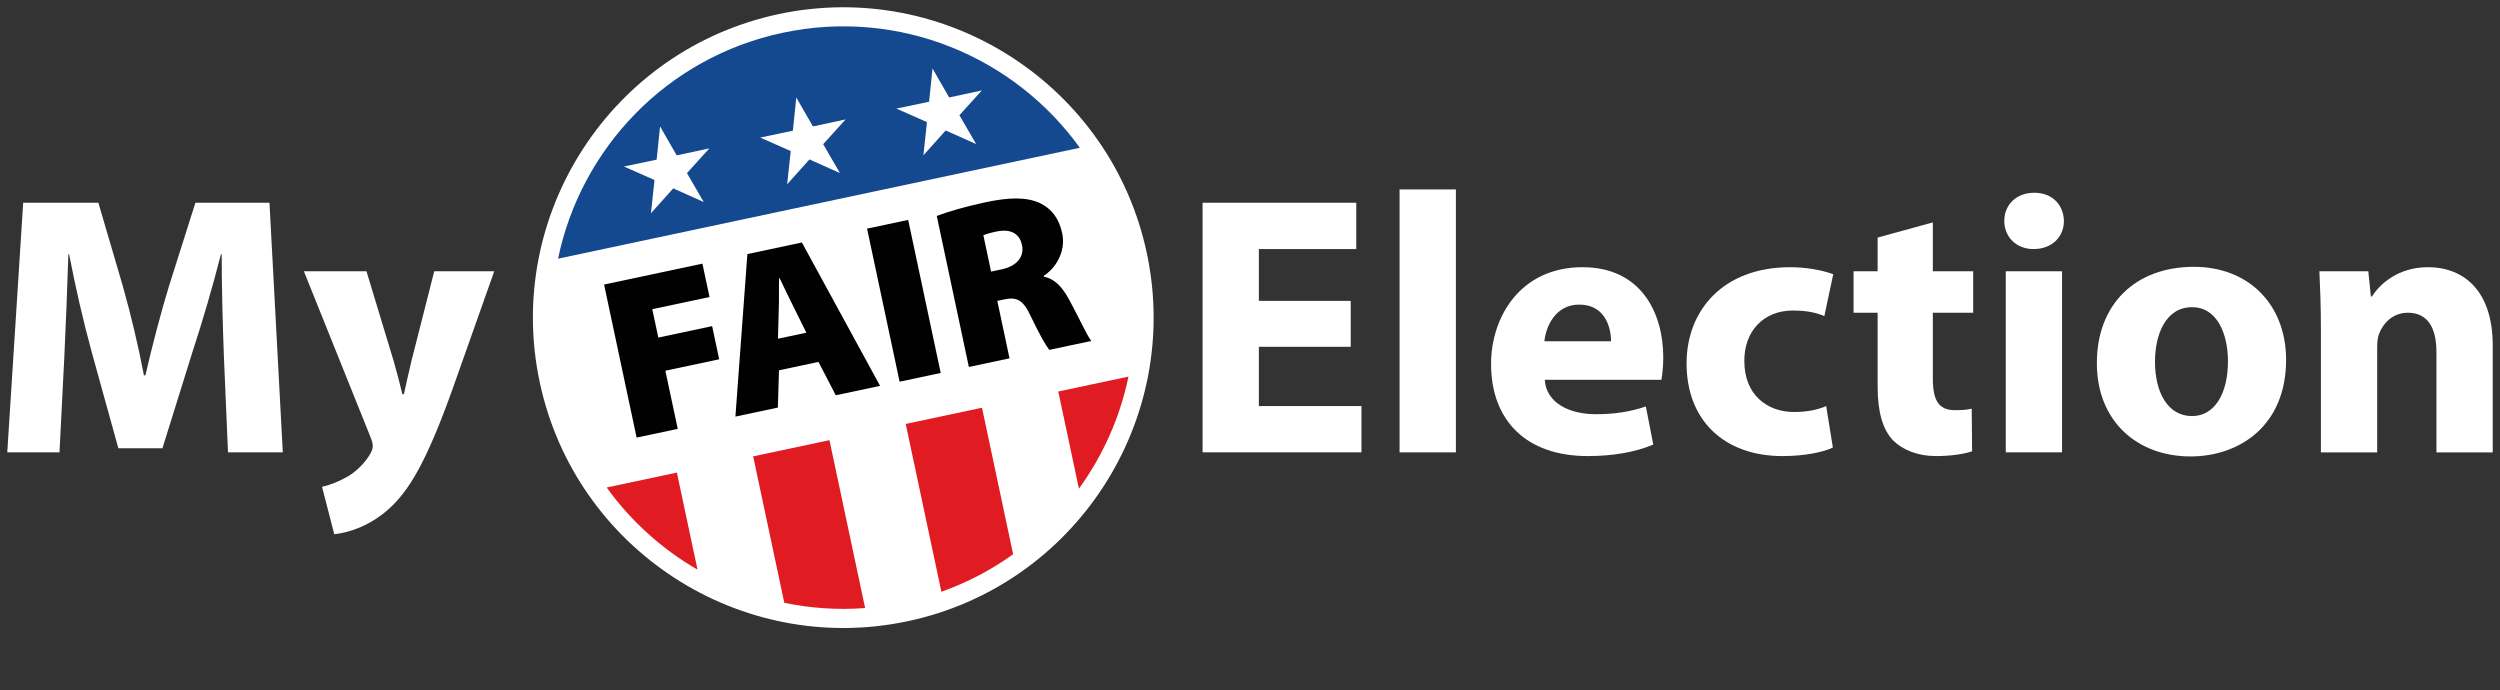 <?xml version="1.0" encoding="utf-8"?>
<!-- Generator: Adobe Illustrator 14.0.0, SVG Export Plug-In  -->
<!DOCTYPE svg PUBLIC "-//W3C//DTD SVG 1.1 Tiny//EN" "http://www.w3.org/Graphics/SVG/1.1/DTD/svg11-tiny.dtd">
<svg version="1.1" baseProfile="tiny"
	 xmlns="http://www.w3.org/2000/svg" xmlns:xlink="http://www.w3.org/1999/xlink" xmlns:a="http://ns.adobe.com/AdobeSVGViewerExtensions/3.0/"
	 x="0px" y="0px" width="344px" height="95px" viewBox="-1 -1 344 95" xml:space="preserve">
<rect x="-1" y="-1" width="344" height="95" fill="#333333" stroke="none"/>
<defs>
</defs>
<path fill="#FFFFFF" d="M184.859,46.722h-12.639v8.155h14.117v6.368h-21.862V26.9h21.147v6.369h-13.402v7.134h12.639V46.722z"/>
<path fill="#FFFFFF" d="M191.582,25.065h7.747v36.18h-7.747V25.065z"/>
<path fill="#FFFFFF" d="M211.559,51.259c0.203,3.209,3.412,4.737,7.032,4.737c2.65,0,4.789-0.356,6.879-1.068l1.02,5.248
	c-2.55,1.069-5.656,1.579-9.021,1.579c-8.459,0-13.3-4.892-13.3-12.689c0-6.318,3.924-13.299,12.586-13.299
	c8.052,0,11.11,6.266,11.11,12.435c0,1.324-0.153,2.496-0.256,3.058H211.559z M220.679,45.957c0-1.885-0.814-5.044-4.382-5.044
	c-3.262,0-4.586,3.007-4.789,5.044H220.679z"/>
<path fill="#FFFFFF" d="M251.202,60.583c-1.377,0.662-3.976,1.172-6.931,1.172c-8.051,0-13.199-4.942-13.199-12.74
	c0-7.287,4.994-13.248,14.268-13.248c2.039,0,4.282,0.357,5.913,0.967l-1.225,5.76c-0.917-0.408-2.292-0.766-4.331-0.766
	c-4.075,0-6.727,2.905-6.676,6.981c0,4.536,3.059,6.981,6.83,6.981c1.833,0,3.26-0.306,4.433-0.813L251.202,60.583z"/>
<path fill="#FFFFFF" d="M264.958,29.601v6.726h5.553v5.707h-5.553v9.021c0,3.007,0.763,4.384,3.058,4.384
	c1.068,0,1.58-0.053,2.293-0.204l0.051,5.859c-0.97,0.356-2.854,0.662-4.995,0.662c-2.496,0-4.586-0.866-5.859-2.14
	c-1.427-1.479-2.142-3.874-2.142-7.389V42.033h-3.312v-5.707h3.312v-4.637L264.958,29.601z"/>
<path fill="#FFFFFF" d="M282.995,29.396c0,2.141-1.581,3.873-4.18,3.873c-2.446,0-4.025-1.732-4.025-3.873
	c0-2.191,1.63-3.873,4.128-3.873C281.414,25.523,282.944,27.205,282.995,29.396z M274.994,61.245V36.326h7.745v24.919H274.994z"/>
<path fill="#FFFFFF" d="M313.567,48.507c0,9.119-6.472,13.299-13.147,13.299c-7.288,0-12.893-4.791-12.893-12.842
	c0-8.103,5.3-13.249,13.352-13.249C308.471,35.715,313.567,40.964,313.567,48.507z M295.528,48.762c0,4.28,1.783,7.49,5.097,7.49
	c3.058,0,4.942-3.007,4.942-7.543c0-3.668-1.427-7.439-4.942-7.439C296.955,41.27,295.528,45.091,295.528,48.762z"/>
<path fill="#FFFFFF" d="M318.356,44.275c0-3.108-0.104-5.707-0.206-7.949h6.728l0.356,3.466h0.153
	c1.021-1.631,3.516-4.025,7.694-4.025c5.096,0,8.918,3.414,8.918,10.752v14.727h-7.746V47.435c0-3.209-1.12-5.402-3.924-5.402
	c-2.141,0-3.415,1.479-3.974,2.906c-0.206,0.51-0.256,1.223-0.256,1.937v14.37h-7.744V44.275z"/>
<path fill="#FFFFFF" d="M29.811,48.098c-0.153-4.128-0.306-9.121-0.306-14.115h-0.102c-1.121,4.382-2.548,9.273-3.873,13.299
	l-4.179,13.402h-6.064l-3.669-13.249c-1.121-4.077-2.242-8.968-3.108-13.452H8.408c-0.152,4.637-0.356,9.937-0.561,14.219
	L7.185,61.245H0l2.191-34.346h10.344l3.364,11.466c1.121,3.974,2.14,8.254,2.904,12.28h0.204c0.918-3.974,2.09-8.508,3.262-12.33
	l3.618-11.416h10.192l1.834,34.346h-7.542L29.811,48.098z"/>
<path fill="#FFFFFF" d="M49.426,36.326l3.72,12.281c0.407,1.426,0.917,3.312,1.223,4.638h0.204c0.306-1.375,0.714-3.212,1.071-4.688
	l3.108-12.231h8.256l-5.81,16.408c-3.567,9.938-5.963,13.862-8.765,16.358c-2.65,2.345-5.503,3.212-7.44,3.414l-1.681-6.522
	c0.968-0.204,2.191-0.662,3.362-1.326c1.172-0.609,2.498-1.885,3.21-3.107c0.255-0.409,0.408-0.816,0.408-1.122
	c0-0.304-0.051-0.662-0.306-1.273l-9.172-22.829H49.426z"/>
<path fill="#FFFFFF" d="M106.155,0.938C83.124,5.833,68.369,28.554,73.264,51.586c4.896,23.03,27.616,37.785,50.648,32.89
	c23.031-4.896,37.787-27.614,32.89-50.646S129.186-3.956,106.155,0.938z"/>
<path fill="#144990" d="M147.585,19.334c-9-12.52-24.837-19.237-40.885-15.826C90.653,6.92,78.917,19.498,75.787,34.595
	L147.585,19.334z"/>
<path fill="#E01B22" d="M92.139,64.027L82.48,66.08c3.337,4.643,7.618,8.483,12.499,11.307L92.139,64.027z"/>
<path fill="#E01B22" d="M102.635,61.796l4.285,20.152c3.594,0.745,7.332,1.009,11.122,0.718l-4.91-23.1L102.635,61.796z"/>
<path fill="#E01B22" d="M123.627,57.334l4.908,23.093c3.579-1.277,6.894-3.021,9.873-5.164l-4.285-20.16L123.627,57.334z"/>
<path fill="#E01B22" d="M144.619,52.873l2.841,13.367c3.311-4.571,5.658-9.821,6.818-15.42L144.619,52.873z"/>
<path fill="#000100" d="M82.121,38.152l13.531-2.875l0.977,4.593l-7.875,1.674l0.83,3.906l7.405-1.574l0.97,4.562l-7.405,1.573
	l1.701,8l-5.657,1.202L82.121,38.152z"/>
<path fill="#000100" d="M106.188,49.953l-0.152,5.13l-5.843,1.24l1.647-22.362l7.5-1.595l10.758,19.728l-6.095,1.295l-2.378-4.59
	L106.188,49.953z M109.954,44.779l-1.773-3.577c-0.563-1.121-1.336-2.753-1.914-3.937l-0.063,0.013
	c-0.046,1.316,0.013,3.133-0.048,4.386l-0.108,3.943L109.954,44.779z"/>
<path fill="#000100" d="M123.965,29.257l4.477,21.062l-5.656,1.204l-4.477-21.063L123.965,29.257z"/>
<path fill="#000100" d="M127.898,28.715c1.542-0.588,3.909-1.288,6.72-1.886c3.219-0.685,5.624-0.738,7.47,0.111
	c1.564,0.745,2.632,2.086,3.07,4.148c0.558,2.624-1.012,4.917-2.542,5.864l0.026,0.125c1.532,0.295,2.568,1.479,3.485,3.179
	c1.114,2.017,2.452,4.934,3.031,5.659l-5.78,1.228c-0.446-0.557-1.323-2.07-2.499-4.53c-1.1-2.412-1.994-2.777-3.744-2.405
	l-0.907,0.192l1.681,7.905l-5.593,1.19L127.898,28.715z M135.373,36.37l1.469-0.312c2.125-0.452,3.118-1.773,2.787-3.336
	c-0.34-1.593-1.557-2.249-3.439-1.882c-1.062,0.226-1.612,0.408-1.879,0.53L135.373,36.37z"/>
<polygon fill="#FFFFFF" points="110.382,20.935 107.313,24.357 107.806,19.788 103.603,17.929 108.1,16.981 108.569,12.411 
	110.86,16.396 115.352,15.431 112.27,18.839 114.575,22.812 "/>
<polygon fill="#FFFFFF" points="129.127,16.951 126.06,20.373 126.55,15.803 122.347,13.943 126.844,12.998 127.316,8.427 
	129.604,12.412 134.097,11.446 131.013,14.854 133.322,18.829 "/>
<polygon fill="#FFFFFF" points="91.637,24.92 88.57,28.341 89.061,23.772 84.858,21.912 89.355,20.966 89.826,16.396 92.114,20.379 
	96.607,19.415 93.525,22.822 95.832,26.798 "/>
</svg>
